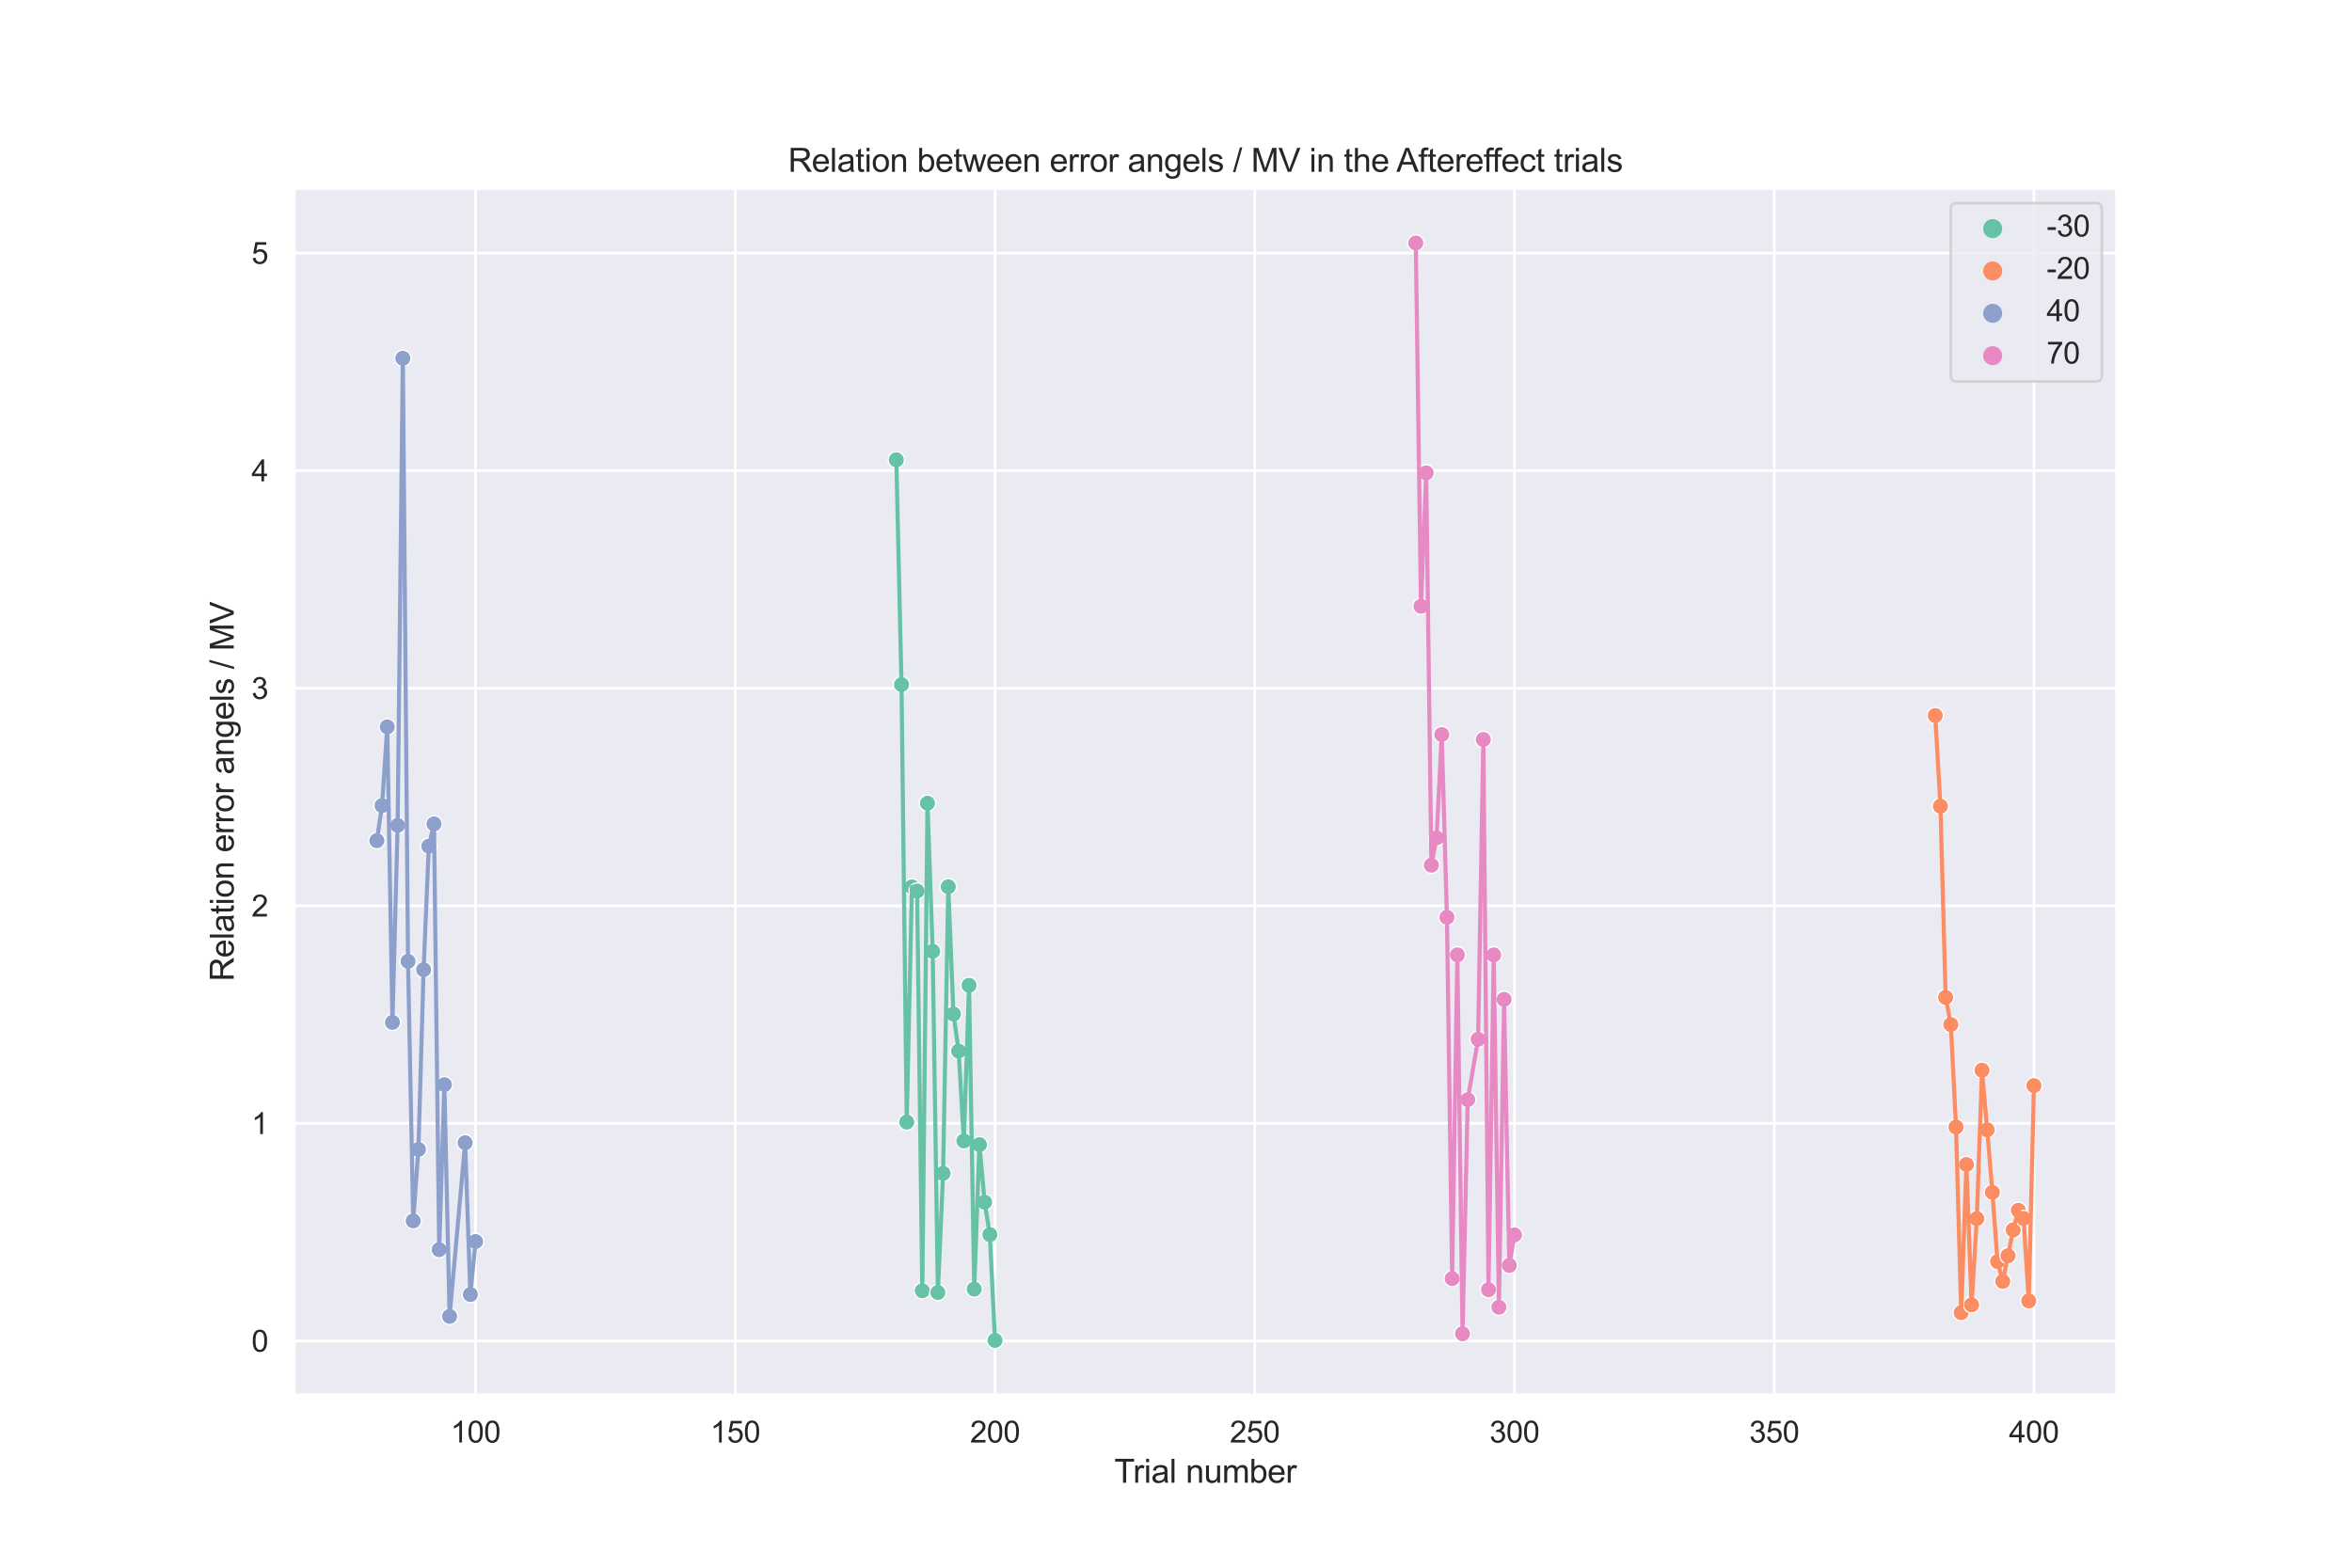<?xml version="1.0" encoding="utf-8" standalone="no"?>
<!DOCTYPE svg PUBLIC "-//W3C//DTD SVG 1.1//EN"
  "http://www.w3.org/Graphics/SVG/1.1/DTD/svg11.dtd">
<svg xmlns:xlink="http://www.w3.org/1999/xlink" width="864pt" height="576pt" viewBox="0 0 864 576" xmlns="http://www.w3.org/2000/svg" version="1.1">
 <defs>
  <style type="text/css">*{stroke-linejoin: round; stroke-linecap: butt}</style>
 </defs>
 <g id="figure_1">
  <g id="patch_1">
   <path d="M 0 576 
L 864 576 
L 864 0 
L 0 0 
z
" style="fill: #ffffff"/>
  </g>
  <g id="axes_1">
   <g id="patch_2">
    <path d="M 108 512.64 
L 777.6 512.64 
L 777.6 69.12 
L 108 69.12 
z
" style="fill: #eaeaf2"/>
   </g>
   <g id="matplotlib.axis_1">
    <g id="xtick_1">
     <g id="line2d_1">
      <path d="M 174.693 512.64 
L 174.693 69.12 
" clip-path="url(#pe00e6d0a03)" style="fill: none; stroke: #ffffff; stroke-linecap: round"/>
     </g>
     <g id="text_1">
      <!-- 100 -->
      <g style="fill: #262626" transform="translate(165.517 530.014)scale(0.11 -0.11)">
       <defs>
        <path id="ArialMT-31" d="M 2384 0 
L 1822 0 
L 1822 3584 
Q 1619 3391 1289 3197 
Q 959 3003 697 2906 
L 697 3450 
Q 1169 3672 1522 3987 
Q 1875 4303 2022 4600 
L 2384 4600 
L 2384 0 
z
" transform="scale(0.016)"/>
        <path id="ArialMT-30" d="M 266 2259 
Q 266 3072 433 3567 
Q 600 4063 929 4331 
Q 1259 4600 1759 4600 
Q 2128 4600 2406 4451 
Q 2684 4303 2865 4023 
Q 3047 3744 3150 3342 
Q 3253 2941 3253 2259 
Q 3253 1453 3087 958 
Q 2922 463 2592 192 
Q 2263 -78 1759 -78 
Q 1097 -78 719 397 
Q 266 969 266 2259 
z
M 844 2259 
Q 844 1131 1108 757 
Q 1372 384 1759 384 
Q 2147 384 2411 759 
Q 2675 1134 2675 2259 
Q 2675 3391 2411 3762 
Q 2147 4134 1753 4134 
Q 1366 4134 1134 3806 
Q 844 3388 844 2259 
z
" transform="scale(0.016)"/>
       </defs>
       <use xlink:href="#ArialMT-31"/>
       <use xlink:href="#ArialMT-30" x="55.615"/>
       <use xlink:href="#ArialMT-30" x="111.23"/>
      </g>
     </g>
    </g>
    <g id="xtick_2">
     <g id="line2d_2">
      <path d="M 270.105 512.64 
L 270.105 69.12 
" clip-path="url(#pe00e6d0a03)" style="fill: none; stroke: #ffffff; stroke-linecap: round"/>
     </g>
     <g id="text_2">
      <!-- 150 -->
      <g style="fill: #262626" transform="translate(260.929 530.014)scale(0.11 -0.11)">
       <defs>
        <path id="ArialMT-35" d="M 266 1200 
L 856 1250 
Q 922 819 1161 601 
Q 1400 384 1738 384 
Q 2144 384 2425 690 
Q 2706 997 2706 1503 
Q 2706 1984 2436 2262 
Q 2166 2541 1728 2541 
Q 1456 2541 1237 2417 
Q 1019 2294 894 2097 
L 366 2166 
L 809 4519 
L 3088 4519 
L 3088 3981 
L 1259 3981 
L 1013 2750 
Q 1425 3038 1878 3038 
Q 2478 3038 2890 2622 
Q 3303 2206 3303 1553 
Q 3303 931 2941 478 
Q 2500 -78 1738 -78 
Q 1113 -78 717 272 
Q 322 622 266 1200 
z
" transform="scale(0.016)"/>
       </defs>
       <use xlink:href="#ArialMT-31"/>
       <use xlink:href="#ArialMT-35" x="55.615"/>
       <use xlink:href="#ArialMT-30" x="111.23"/>
      </g>
     </g>
    </g>
    <g id="xtick_3">
     <g id="line2d_3">
      <path d="M 365.516 512.64 
L 365.516 69.12 
" clip-path="url(#pe00e6d0a03)" style="fill: none; stroke: #ffffff; stroke-linecap: round"/>
     </g>
     <g id="text_3">
      <!-- 200 -->
      <g style="fill: #262626" transform="translate(356.341 530.014)scale(0.11 -0.11)">
       <defs>
        <path id="ArialMT-32" d="M 3222 541 
L 3222 0 
L 194 0 
Q 188 203 259 391 
Q 375 700 629 1000 
Q 884 1300 1366 1694 
Q 2113 2306 2375 2664 
Q 2638 3022 2638 3341 
Q 2638 3675 2398 3904 
Q 2159 4134 1775 4134 
Q 1369 4134 1125 3890 
Q 881 3647 878 3216 
L 300 3275 
Q 359 3922 746 4261 
Q 1134 4600 1788 4600 
Q 2447 4600 2831 4234 
Q 3216 3869 3216 3328 
Q 3216 3053 3103 2787 
Q 2991 2522 2730 2228 
Q 2469 1934 1863 1422 
Q 1356 997 1212 845 
Q 1069 694 975 541 
L 3222 541 
z
" transform="scale(0.016)"/>
       </defs>
       <use xlink:href="#ArialMT-32"/>
       <use xlink:href="#ArialMT-30" x="55.615"/>
       <use xlink:href="#ArialMT-30" x="111.23"/>
      </g>
     </g>
    </g>
    <g id="xtick_4">
     <g id="line2d_4">
      <path d="M 460.928 512.64 
L 460.928 69.12 
" clip-path="url(#pe00e6d0a03)" style="fill: none; stroke: #ffffff; stroke-linecap: round"/>
     </g>
     <g id="text_4">
      <!-- 250 -->
      <g style="fill: #262626" transform="translate(451.753 530.014)scale(0.11 -0.11)">
       <use xlink:href="#ArialMT-32"/>
       <use xlink:href="#ArialMT-35" x="55.615"/>
       <use xlink:href="#ArialMT-30" x="111.23"/>
      </g>
     </g>
    </g>
    <g id="xtick_5">
     <g id="line2d_5">
      <path d="M 556.34 512.64 
L 556.34 69.12 
" clip-path="url(#pe00e6d0a03)" style="fill: none; stroke: #ffffff; stroke-linecap: round"/>
     </g>
     <g id="text_5">
      <!-- 300 -->
      <g style="fill: #262626" transform="translate(547.164 530.014)scale(0.11 -0.11)">
       <defs>
        <path id="ArialMT-33" d="M 269 1209 
L 831 1284 
Q 928 806 1161 595 
Q 1394 384 1728 384 
Q 2125 384 2398 659 
Q 2672 934 2672 1341 
Q 2672 1728 2419 1979 
Q 2166 2231 1775 2231 
Q 1616 2231 1378 2169 
L 1441 2663 
Q 1497 2656 1531 2656 
Q 1891 2656 2178 2843 
Q 2466 3031 2466 3422 
Q 2466 3731 2256 3934 
Q 2047 4138 1716 4138 
Q 1388 4138 1169 3931 
Q 950 3725 888 3313 
L 325 3413 
Q 428 3978 793 4289 
Q 1159 4600 1703 4600 
Q 2078 4600 2393 4439 
Q 2709 4278 2876 4000 
Q 3044 3722 3044 3409 
Q 3044 3113 2884 2869 
Q 2725 2625 2413 2481 
Q 2819 2388 3044 2092 
Q 3269 1797 3269 1353 
Q 3269 753 2831 336 
Q 2394 -81 1725 -81 
Q 1122 -81 723 278 
Q 325 638 269 1209 
z
" transform="scale(0.016)"/>
       </defs>
       <use xlink:href="#ArialMT-33"/>
       <use xlink:href="#ArialMT-30" x="55.615"/>
       <use xlink:href="#ArialMT-30" x="111.23"/>
      </g>
     </g>
    </g>
    <g id="xtick_6">
     <g id="line2d_6">
      <path d="M 651.752 512.64 
L 651.752 69.12 
" clip-path="url(#pe00e6d0a03)" style="fill: none; stroke: #ffffff; stroke-linecap: round"/>
     </g>
     <g id="text_6">
      <!-- 350 -->
      <g style="fill: #262626" transform="translate(642.576 530.014)scale(0.11 -0.11)">
       <use xlink:href="#ArialMT-33"/>
       <use xlink:href="#ArialMT-35" x="55.615"/>
       <use xlink:href="#ArialMT-30" x="111.23"/>
      </g>
     </g>
    </g>
    <g id="xtick_7">
     <g id="line2d_7">
      <path d="M 747.164 512.64 
L 747.164 69.12 
" clip-path="url(#pe00e6d0a03)" style="fill: none; stroke: #ffffff; stroke-linecap: round"/>
     </g>
     <g id="text_7">
      <!-- 400 -->
      <g style="fill: #262626" transform="translate(737.988 530.014)scale(0.11 -0.11)">
       <defs>
        <path id="ArialMT-34" d="M 2069 0 
L 2069 1097 
L 81 1097 
L 81 1613 
L 2172 4581 
L 2631 4581 
L 2631 1613 
L 3250 1613 
L 3250 1097 
L 2631 1097 
L 2631 0 
L 2069 0 
z
M 2069 1613 
L 2069 3678 
L 634 1613 
L 2069 1613 
z
" transform="scale(0.016)"/>
       </defs>
       <use xlink:href="#ArialMT-34"/>
       <use xlink:href="#ArialMT-30" x="55.615"/>
       <use xlink:href="#ArialMT-30" x="111.23"/>
      </g>
     </g>
    </g>
    <g id="text_8">
     <!-- Trial number -->
     <g style="fill: #262626" transform="translate(409.351 544.789)scale(0.12 -0.12)">
      <defs>
       <path id="ArialMT-54" d="M 1659 0 
L 1659 4041 
L 150 4041 
L 150 4581 
L 3781 4581 
L 3781 4041 
L 2266 4041 
L 2266 0 
L 1659 0 
z
" transform="scale(0.016)"/>
       <path id="ArialMT-72" d="M 416 0 
L 416 3319 
L 922 3319 
L 922 2816 
Q 1116 3169 1280 3281 
Q 1444 3394 1641 3394 
Q 1925 3394 2219 3213 
L 2025 2691 
Q 1819 2813 1613 2813 
Q 1428 2813 1281 2702 
Q 1134 2591 1072 2394 
Q 978 2094 978 1738 
L 978 0 
L 416 0 
z
" transform="scale(0.016)"/>
       <path id="ArialMT-69" d="M 425 3934 
L 425 4581 
L 988 4581 
L 988 3934 
L 425 3934 
z
M 425 0 
L 425 3319 
L 988 3319 
L 988 0 
L 425 0 
z
" transform="scale(0.016)"/>
       <path id="ArialMT-61" d="M 2588 409 
Q 2275 144 1986 34 
Q 1697 -75 1366 -75 
Q 819 -75 525 192 
Q 231 459 231 875 
Q 231 1119 342 1320 
Q 453 1522 633 1644 
Q 813 1766 1038 1828 
Q 1203 1872 1538 1913 
Q 2219 1994 2541 2106 
Q 2544 2222 2544 2253 
Q 2544 2597 2384 2738 
Q 2169 2928 1744 2928 
Q 1347 2928 1158 2789 
Q 969 2650 878 2297 
L 328 2372 
Q 403 2725 575 2942 
Q 747 3159 1072 3276 
Q 1397 3394 1825 3394 
Q 2250 3394 2515 3294 
Q 2781 3194 2906 3042 
Q 3031 2891 3081 2659 
Q 3109 2516 3109 2141 
L 3109 1391 
Q 3109 606 3145 398 
Q 3181 191 3288 0 
L 2700 0 
Q 2613 175 2588 409 
z
M 2541 1666 
Q 2234 1541 1622 1453 
Q 1275 1403 1131 1340 
Q 988 1278 909 1158 
Q 831 1038 831 891 
Q 831 666 1001 516 
Q 1172 366 1500 366 
Q 1825 366 2078 508 
Q 2331 650 2450 897 
Q 2541 1088 2541 1459 
L 2541 1666 
z
" transform="scale(0.016)"/>
       <path id="ArialMT-6c" d="M 409 0 
L 409 4581 
L 972 4581 
L 972 0 
L 409 0 
z
" transform="scale(0.016)"/>
       <path id="ArialMT-20" transform="scale(0.016)"/>
       <path id="ArialMT-6e" d="M 422 0 
L 422 3319 
L 928 3319 
L 928 2847 
Q 1294 3394 1984 3394 
Q 2284 3394 2536 3286 
Q 2788 3178 2913 3003 
Q 3038 2828 3088 2588 
Q 3119 2431 3119 2041 
L 3119 0 
L 2556 0 
L 2556 2019 
Q 2556 2363 2490 2533 
Q 2425 2703 2258 2804 
Q 2091 2906 1866 2906 
Q 1506 2906 1245 2678 
Q 984 2450 984 1813 
L 984 0 
L 422 0 
z
" transform="scale(0.016)"/>
       <path id="ArialMT-75" d="M 2597 0 
L 2597 488 
Q 2209 -75 1544 -75 
Q 1250 -75 995 37 
Q 741 150 617 320 
Q 494 491 444 738 
Q 409 903 409 1263 
L 409 3319 
L 972 3319 
L 972 1478 
Q 972 1038 1006 884 
Q 1059 663 1231 536 
Q 1403 409 1656 409 
Q 1909 409 2131 539 
Q 2353 669 2445 892 
Q 2538 1116 2538 1541 
L 2538 3319 
L 3100 3319 
L 3100 0 
L 2597 0 
z
" transform="scale(0.016)"/>
       <path id="ArialMT-6d" d="M 422 0 
L 422 3319 
L 925 3319 
L 925 2853 
Q 1081 3097 1340 3245 
Q 1600 3394 1931 3394 
Q 2300 3394 2536 3241 
Q 2772 3088 2869 2813 
Q 3263 3394 3894 3394 
Q 4388 3394 4653 3120 
Q 4919 2847 4919 2278 
L 4919 0 
L 4359 0 
L 4359 2091 
Q 4359 2428 4304 2576 
Q 4250 2725 4106 2815 
Q 3963 2906 3769 2906 
Q 3419 2906 3187 2673 
Q 2956 2441 2956 1928 
L 2956 0 
L 2394 0 
L 2394 2156 
Q 2394 2531 2256 2718 
Q 2119 2906 1806 2906 
Q 1569 2906 1367 2781 
Q 1166 2656 1075 2415 
Q 984 2175 984 1722 
L 984 0 
L 422 0 
z
" transform="scale(0.016)"/>
       <path id="ArialMT-62" d="M 941 0 
L 419 0 
L 419 4581 
L 981 4581 
L 981 2947 
Q 1338 3394 1891 3394 
Q 2197 3394 2470 3270 
Q 2744 3147 2920 2923 
Q 3097 2700 3197 2384 
Q 3297 2069 3297 1709 
Q 3297 856 2875 390 
Q 2453 -75 1863 -75 
Q 1275 -75 941 416 
L 941 0 
z
M 934 1684 
Q 934 1088 1097 822 
Q 1363 388 1816 388 
Q 2184 388 2453 708 
Q 2722 1028 2722 1663 
Q 2722 2313 2464 2622 
Q 2206 2931 1841 2931 
Q 1472 2931 1203 2611 
Q 934 2291 934 1684 
z
" transform="scale(0.016)"/>
       <path id="ArialMT-65" d="M 2694 1069 
L 3275 997 
Q 3138 488 2766 206 
Q 2394 -75 1816 -75 
Q 1088 -75 661 373 
Q 234 822 234 1631 
Q 234 2469 665 2931 
Q 1097 3394 1784 3394 
Q 2450 3394 2872 2941 
Q 3294 2488 3294 1666 
Q 3294 1616 3291 1516 
L 816 1516 
Q 847 969 1125 678 
Q 1403 388 1819 388 
Q 2128 388 2347 550 
Q 2566 713 2694 1069 
z
M 847 1978 
L 2700 1978 
Q 2663 2397 2488 2606 
Q 2219 2931 1791 2931 
Q 1403 2931 1139 2672 
Q 875 2413 847 1978 
z
" transform="scale(0.016)"/>
      </defs>
      <use xlink:href="#ArialMT-54"/>
      <use xlink:href="#ArialMT-72" x="57.334"/>
      <use xlink:href="#ArialMT-69" x="90.635"/>
      <use xlink:href="#ArialMT-61" x="112.852"/>
      <use xlink:href="#ArialMT-6c" x="168.467"/>
      <use xlink:href="#ArialMT-20" x="190.684"/>
      <use xlink:href="#ArialMT-6e" x="218.467"/>
      <use xlink:href="#ArialMT-75" x="274.082"/>
      <use xlink:href="#ArialMT-6d" x="329.697"/>
      <use xlink:href="#ArialMT-62" x="412.998"/>
      <use xlink:href="#ArialMT-65" x="468.613"/>
      <use xlink:href="#ArialMT-72" x="524.229"/>
     </g>
    </g>
   </g>
   <g id="matplotlib.axis_2">
    <g id="ytick_1">
     <g id="line2d_8">
      <path d="M 108 492.692 
L 777.6 492.692 
" clip-path="url(#pe00e6d0a03)" style="fill: none; stroke: #ffffff; stroke-linecap: round"/>
     </g>
     <g id="text_9">
      <!-- 0 -->
      <g style="fill: #262626" transform="translate(92.383 496.629)scale(0.11 -0.11)">
       <use xlink:href="#ArialMT-30"/>
      </g>
     </g>
    </g>
    <g id="ytick_2">
     <g id="line2d_9">
      <path d="M 108 412.751 
L 777.6 412.751 
" clip-path="url(#pe00e6d0a03)" style="fill: none; stroke: #ffffff; stroke-linecap: round"/>
     </g>
     <g id="text_10">
      <!-- 1 -->
      <g style="fill: #262626" transform="translate(92.383 416.688)scale(0.11 -0.11)">
       <use xlink:href="#ArialMT-31"/>
      </g>
     </g>
    </g>
    <g id="ytick_3">
     <g id="line2d_10">
      <path d="M 108 332.81 
L 777.6 332.81 
" clip-path="url(#pe00e6d0a03)" style="fill: none; stroke: #ffffff; stroke-linecap: round"/>
     </g>
     <g id="text_11">
      <!-- 2 -->
      <g style="fill: #262626" transform="translate(92.383 336.746)scale(0.11 -0.11)">
       <use xlink:href="#ArialMT-32"/>
      </g>
     </g>
    </g>
    <g id="ytick_4">
     <g id="line2d_11">
      <path d="M 108 252.869 
L 777.6 252.869 
" clip-path="url(#pe00e6d0a03)" style="fill: none; stroke: #ffffff; stroke-linecap: round"/>
     </g>
     <g id="text_12">
      <!-- 3 -->
      <g style="fill: #262626" transform="translate(92.383 256.805)scale(0.11 -0.11)">
       <use xlink:href="#ArialMT-33"/>
      </g>
     </g>
    </g>
    <g id="ytick_5">
     <g id="line2d_12">
      <path d="M 108 172.927 
L 777.6 172.927 
" clip-path="url(#pe00e6d0a03)" style="fill: none; stroke: #ffffff; stroke-linecap: round"/>
     </g>
     <g id="text_13">
      <!-- 4 -->
      <g style="fill: #262626" transform="translate(92.383 176.864)scale(0.11 -0.11)">
       <use xlink:href="#ArialMT-34"/>
      </g>
     </g>
    </g>
    <g id="ytick_6">
     <g id="line2d_13">
      <path d="M 108 92.986 
L 777.6 92.986 
" clip-path="url(#pe00e6d0a03)" style="fill: none; stroke: #ffffff; stroke-linecap: round"/>
     </g>
     <g id="text_14">
      <!-- 5 -->
      <g style="fill: #262626" transform="translate(92.383 96.923)scale(0.11 -0.11)">
       <use xlink:href="#ArialMT-35"/>
      </g>
     </g>
    </g>
    <g id="text_15">
     <!-- Relation error angels / MV -->
     <g style="fill: #262626" transform="translate(85.857 360.573)rotate(-90)scale(0.12 -0.12)">
      <defs>
       <path id="ArialMT-52" d="M 503 0 
L 503 4581 
L 2534 4581 
Q 3147 4581 3465 4457 
Q 3784 4334 3975 4021 
Q 4166 3709 4166 3331 
Q 4166 2844 3850 2509 
Q 3534 2175 2875 2084 
Q 3116 1969 3241 1856 
Q 3506 1613 3744 1247 
L 4541 0 
L 3778 0 
L 3172 953 
Q 2906 1366 2734 1584 
Q 2563 1803 2427 1890 
Q 2291 1978 2150 2013 
Q 2047 2034 1813 2034 
L 1109 2034 
L 1109 0 
L 503 0 
z
M 1109 2559 
L 2413 2559 
Q 2828 2559 3062 2645 
Q 3297 2731 3419 2920 
Q 3541 3109 3541 3331 
Q 3541 3656 3305 3865 
Q 3069 4075 2559 4075 
L 1109 4075 
L 1109 2559 
z
" transform="scale(0.016)"/>
       <path id="ArialMT-74" d="M 1650 503 
L 1731 6 
Q 1494 -44 1306 -44 
Q 1000 -44 831 53 
Q 663 150 594 308 
Q 525 466 525 972 
L 525 2881 
L 113 2881 
L 113 3319 
L 525 3319 
L 525 4141 
L 1084 4478 
L 1084 3319 
L 1650 3319 
L 1650 2881 
L 1084 2881 
L 1084 941 
Q 1084 700 1114 631 
Q 1144 563 1211 522 
Q 1278 481 1403 481 
Q 1497 481 1650 503 
z
" transform="scale(0.016)"/>
       <path id="ArialMT-6f" d="M 213 1659 
Q 213 2581 725 3025 
Q 1153 3394 1769 3394 
Q 2453 3394 2887 2945 
Q 3322 2497 3322 1706 
Q 3322 1066 3130 698 
Q 2938 331 2570 128 
Q 2203 -75 1769 -75 
Q 1072 -75 642 372 
Q 213 819 213 1659 
z
M 791 1659 
Q 791 1022 1069 705 
Q 1347 388 1769 388 
Q 2188 388 2466 706 
Q 2744 1025 2744 1678 
Q 2744 2294 2464 2611 
Q 2184 2928 1769 2928 
Q 1347 2928 1069 2612 
Q 791 2297 791 1659 
z
" transform="scale(0.016)"/>
       <path id="ArialMT-67" d="M 319 -275 
L 866 -356 
Q 900 -609 1056 -725 
Q 1266 -881 1628 -881 
Q 2019 -881 2231 -725 
Q 2444 -569 2519 -288 
Q 2563 -116 2559 434 
Q 2191 0 1641 0 
Q 956 0 581 494 
Q 206 988 206 1678 
Q 206 2153 378 2554 
Q 550 2956 876 3175 
Q 1203 3394 1644 3394 
Q 2231 3394 2613 2919 
L 2613 3319 
L 3131 3319 
L 3131 450 
Q 3131 -325 2973 -648 
Q 2816 -972 2473 -1159 
Q 2131 -1347 1631 -1347 
Q 1038 -1347 672 -1080 
Q 306 -813 319 -275 
z
M 784 1719 
Q 784 1066 1043 766 
Q 1303 466 1694 466 
Q 2081 466 2343 764 
Q 2606 1063 2606 1700 
Q 2606 2309 2336 2618 
Q 2066 2928 1684 2928 
Q 1309 2928 1046 2623 
Q 784 2319 784 1719 
z
" transform="scale(0.016)"/>
       <path id="ArialMT-73" d="M 197 991 
L 753 1078 
Q 800 744 1014 566 
Q 1228 388 1613 388 
Q 2000 388 2187 545 
Q 2375 703 2375 916 
Q 2375 1106 2209 1216 
Q 2094 1291 1634 1406 
Q 1016 1563 777 1677 
Q 538 1791 414 1992 
Q 291 2194 291 2438 
Q 291 2659 392 2848 
Q 494 3038 669 3163 
Q 800 3259 1026 3326 
Q 1253 3394 1513 3394 
Q 1903 3394 2198 3281 
Q 2494 3169 2634 2976 
Q 2775 2784 2828 2463 
L 2278 2388 
Q 2241 2644 2061 2787 
Q 1881 2931 1553 2931 
Q 1166 2931 1000 2803 
Q 834 2675 834 2503 
Q 834 2394 903 2306 
Q 972 2216 1119 2156 
Q 1203 2125 1616 2013 
Q 2213 1853 2448 1751 
Q 2684 1650 2818 1456 
Q 2953 1263 2953 975 
Q 2953 694 2789 445 
Q 2625 197 2315 61 
Q 2006 -75 1616 -75 
Q 969 -75 630 194 
Q 291 463 197 991 
z
" transform="scale(0.016)"/>
       <path id="ArialMT-2f" d="M 0 -78 
L 1328 4659 
L 1778 4659 
L 453 -78 
L 0 -78 
z
" transform="scale(0.016)"/>
       <path id="ArialMT-4d" d="M 475 0 
L 475 4581 
L 1388 4581 
L 2472 1338 
Q 2622 884 2691 659 
Q 2769 909 2934 1394 
L 4031 4581 
L 4847 4581 
L 4847 0 
L 4263 0 
L 4263 3834 
L 2931 0 
L 2384 0 
L 1059 3900 
L 1059 0 
L 475 0 
z
" transform="scale(0.016)"/>
       <path id="ArialMT-56" d="M 1803 0 
L 28 4581 
L 684 4581 
L 1875 1253 
Q 2019 853 2116 503 
Q 2222 878 2363 1253 
L 3600 4581 
L 4219 4581 
L 2425 0 
L 1803 0 
z
" transform="scale(0.016)"/>
      </defs>
      <use xlink:href="#ArialMT-52"/>
      <use xlink:href="#ArialMT-65" x="72.217"/>
      <use xlink:href="#ArialMT-6c" x="127.832"/>
      <use xlink:href="#ArialMT-61" x="150.049"/>
      <use xlink:href="#ArialMT-74" x="205.664"/>
      <use xlink:href="#ArialMT-69" x="233.447"/>
      <use xlink:href="#ArialMT-6f" x="255.664"/>
      <use xlink:href="#ArialMT-6e" x="311.279"/>
      <use xlink:href="#ArialMT-20" x="366.895"/>
      <use xlink:href="#ArialMT-65" x="394.678"/>
      <use xlink:href="#ArialMT-72" x="450.293"/>
      <use xlink:href="#ArialMT-72" x="483.594"/>
      <use xlink:href="#ArialMT-6f" x="516.895"/>
      <use xlink:href="#ArialMT-72" x="572.51"/>
      <use xlink:href="#ArialMT-20" x="605.811"/>
      <use xlink:href="#ArialMT-61" x="633.594"/>
      <use xlink:href="#ArialMT-6e" x="689.209"/>
      <use xlink:href="#ArialMT-67" x="744.824"/>
      <use xlink:href="#ArialMT-65" x="800.439"/>
      <use xlink:href="#ArialMT-6c" x="856.055"/>
      <use xlink:href="#ArialMT-73" x="878.271"/>
      <use xlink:href="#ArialMT-20" x="928.271"/>
      <use xlink:href="#ArialMT-2f" x="956.055"/>
      <use xlink:href="#ArialMT-20" x="983.838"/>
      <use xlink:href="#ArialMT-4d" x="1011.621"/>
      <use xlink:href="#ArialMT-56" x="1094.922"/>
     </g>
    </g>
   </g>
   <g id="PathCollection_1">
    <defs>
     <path id="C0_0_564ee22fe4" d="M 0 3 
C 0.796 3 1.559 2.684 2.121 2.121 
C 2.684 1.559 3 0.796 3 -0 
C 3 -0.796 2.684 -1.559 2.121 -2.121 
C 1.559 -2.684 0.796 -3 0 -3 
C -0.796 -3 -1.559 -2.684 -2.121 -2.121 
C -2.684 -1.559 -3 -0.796 -3 0 
C -3 0.796 -2.684 1.559 -2.121 2.121 
C -1.559 2.684 -0.796 3 0 3 
z
"/>
    </defs>
    <g clip-path="url(#pe00e6d0a03)">
     <use xlink:href="#C0_0_564ee22fe4" x="138.436" y="308.863" style="fill: #8da0cb; stroke: #ffffff; stroke-width: 0.48"/>
    </g>
    <g clip-path="url(#pe00e6d0a03)">
     <use xlink:href="#C0_0_564ee22fe4" x="140.345" y="295.992" style="fill: #8da0cb; stroke: #ffffff; stroke-width: 0.48"/>
    </g>
    <g clip-path="url(#pe00e6d0a03)">
     <use xlink:href="#C0_0_564ee22fe4" x="142.253" y="267.086" style="fill: #8da0cb; stroke: #ffffff; stroke-width: 0.48"/>
    </g>
    <g clip-path="url(#pe00e6d0a03)">
     <use xlink:href="#C0_0_564ee22fe4" x="144.161" y="375.643" style="fill: #8da0cb; stroke: #ffffff; stroke-width: 0.48"/>
    </g>
    <g clip-path="url(#pe00e6d0a03)">
     <use xlink:href="#C0_0_564ee22fe4" x="146.069" y="303.26" style="fill: #8da0cb; stroke: #ffffff; stroke-width: 0.48"/>
    </g>
    <g clip-path="url(#pe00e6d0a03)">
     <use xlink:href="#C0_0_564ee22fe4" x="147.978" y="131.65" style="fill: #8da0cb; stroke: #ffffff; stroke-width: 0.48"/>
    </g>
    <g clip-path="url(#pe00e6d0a03)">
     <use xlink:href="#C0_0_564ee22fe4" x="149.886" y="353.213" style="fill: #8da0cb; stroke: #ffffff; stroke-width: 0.48"/>
    </g>
    <g clip-path="url(#pe00e6d0a03)">
     <use xlink:href="#C0_0_564ee22fe4" x="151.794" y="448.564" style="fill: #8da0cb; stroke: #ffffff; stroke-width: 0.48"/>
    </g>
    <g clip-path="url(#pe00e6d0a03)">
     <use xlink:href="#C0_0_564ee22fe4" x="153.702" y="422.329" style="fill: #8da0cb; stroke: #ffffff; stroke-width: 0.48"/>
    </g>
    <g clip-path="url(#pe00e6d0a03)">
     <use xlink:href="#C0_0_564ee22fe4" x="155.61" y="356.278" style="fill: #8da0cb; stroke: #ffffff; stroke-width: 0.48"/>
    </g>
    <g clip-path="url(#pe00e6d0a03)">
     <use xlink:href="#C0_0_564ee22fe4" x="157.519" y="310.936" style="fill: #8da0cb; stroke: #ffffff; stroke-width: 0.48"/>
    </g>
    <g clip-path="url(#pe00e6d0a03)">
     <use xlink:href="#C0_0_564ee22fe4" x="159.427" y="302.734" style="fill: #8da0cb; stroke: #ffffff; stroke-width: 0.48"/>
    </g>
    <g clip-path="url(#pe00e6d0a03)">
     <use xlink:href="#C0_0_564ee22fe4" x="161.335" y="459.142" style="fill: #8da0cb; stroke: #ffffff; stroke-width: 0.48"/>
    </g>
    <g clip-path="url(#pe00e6d0a03)">
     <use xlink:href="#C0_0_564ee22fe4" x="163.243" y="398.546" style="fill: #8da0cb; stroke: #ffffff; stroke-width: 0.48"/>
    </g>
    <g clip-path="url(#pe00e6d0a03)">
     <use xlink:href="#C0_0_564ee22fe4" x="165.152" y="483.664" style="fill: #8da0cb; stroke: #ffffff; stroke-width: 0.48"/>
    </g>
    <g clip-path="url(#pe00e6d0a03)">
     <use xlink:href="#C0_0_564ee22fe4" x="170.876" y="419.873" style="fill: #8da0cb; stroke: #ffffff; stroke-width: 0.48"/>
    </g>
    <g clip-path="url(#pe00e6d0a03)">
     <use xlink:href="#C0_0_564ee22fe4" x="172.785" y="475.631" style="fill: #8da0cb; stroke: #ffffff; stroke-width: 0.48"/>
    </g>
    <g clip-path="url(#pe00e6d0a03)">
     <use xlink:href="#C0_0_564ee22fe4" x="174.693" y="456.166" style="fill: #8da0cb; stroke: #ffffff; stroke-width: 0.48"/>
    </g>
    <g clip-path="url(#pe00e6d0a03)">
     <use xlink:href="#C0_0_564ee22fe4" x="329.26" y="168.949" style="fill: #66c2a5; stroke: #ffffff; stroke-width: 0.48"/>
    </g>
    <g clip-path="url(#pe00e6d0a03)">
     <use xlink:href="#C0_0_564ee22fe4" x="331.168" y="251.543" style="fill: #66c2a5; stroke: #ffffff; stroke-width: 0.48"/>
    </g>
    <g clip-path="url(#pe00e6d0a03)">
     <use xlink:href="#C0_0_564ee22fe4" x="333.076" y="412.266" style="fill: #66c2a5; stroke: #ffffff; stroke-width: 0.48"/>
    </g>
    <g clip-path="url(#pe00e6d0a03)">
     <use xlink:href="#C0_0_564ee22fe4" x="334.985" y="325.881" style="fill: #66c2a5; stroke: #ffffff; stroke-width: 0.48"/>
    </g>
    <g clip-path="url(#pe00e6d0a03)">
     <use xlink:href="#C0_0_564ee22fe4" x="336.893" y="327.397" style="fill: #66c2a5; stroke: #ffffff; stroke-width: 0.48"/>
    </g>
    <g clip-path="url(#pe00e6d0a03)">
     <use xlink:href="#C0_0_564ee22fe4" x="338.801" y="474.25" style="fill: #66c2a5; stroke: #ffffff; stroke-width: 0.48"/>
    </g>
    <g clip-path="url(#pe00e6d0a03)">
     <use xlink:href="#C0_0_564ee22fe4" x="340.709" y="295.121" style="fill: #66c2a5; stroke: #ffffff; stroke-width: 0.48"/>
    </g>
    <g clip-path="url(#pe00e6d0a03)">
     <use xlink:href="#C0_0_564ee22fe4" x="342.618" y="349.526" style="fill: #66c2a5; stroke: #ffffff; stroke-width: 0.48"/>
    </g>
    <g clip-path="url(#pe00e6d0a03)">
     <use xlink:href="#C0_0_564ee22fe4" x="344.526" y="474.885" style="fill: #66c2a5; stroke: #ffffff; stroke-width: 0.48"/>
    </g>
    <g clip-path="url(#pe00e6d0a03)">
     <use xlink:href="#C0_0_564ee22fe4" x="346.434" y="431.126" style="fill: #66c2a5; stroke: #ffffff; stroke-width: 0.48"/>
    </g>
    <g clip-path="url(#pe00e6d0a03)">
     <use xlink:href="#C0_0_564ee22fe4" x="348.342" y="325.817" style="fill: #66c2a5; stroke: #ffffff; stroke-width: 0.48"/>
    </g>
    <g clip-path="url(#pe00e6d0a03)">
     <use xlink:href="#C0_0_564ee22fe4" x="350.251" y="372.578" style="fill: #66c2a5; stroke: #ffffff; stroke-width: 0.48"/>
    </g>
    <g clip-path="url(#pe00e6d0a03)">
     <use xlink:href="#C0_0_564ee22fe4" x="352.159" y="386.189" style="fill: #66c2a5; stroke: #ffffff; stroke-width: 0.48"/>
    </g>
    <g clip-path="url(#pe00e6d0a03)">
     <use xlink:href="#C0_0_564ee22fe4" x="354.067" y="419.194" style="fill: #66c2a5; stroke: #ffffff; stroke-width: 0.48"/>
    </g>
    <g clip-path="url(#pe00e6d0a03)">
     <use xlink:href="#C0_0_564ee22fe4" x="355.975" y="362.042" style="fill: #66c2a5; stroke: #ffffff; stroke-width: 0.48"/>
    </g>
    <g clip-path="url(#pe00e6d0a03)">
     <use xlink:href="#C0_0_564ee22fe4" x="357.884" y="473.647" style="fill: #66c2a5; stroke: #ffffff; stroke-width: 0.48"/>
    </g>
    <g clip-path="url(#pe00e6d0a03)">
     <use xlink:href="#C0_0_564ee22fe4" x="359.792" y="420.582" style="fill: #66c2a5; stroke: #ffffff; stroke-width: 0.48"/>
    </g>
    <g clip-path="url(#pe00e6d0a03)">
     <use xlink:href="#C0_0_564ee22fe4" x="361.7" y="441.711" style="fill: #66c2a5; stroke: #ffffff; stroke-width: 0.48"/>
    </g>
    <g clip-path="url(#pe00e6d0a03)">
     <use xlink:href="#C0_0_564ee22fe4" x="363.608" y="453.633" style="fill: #66c2a5; stroke: #ffffff; stroke-width: 0.48"/>
    </g>
    <g clip-path="url(#pe00e6d0a03)">
     <use xlink:href="#C0_0_564ee22fe4" x="365.516" y="492.48" style="fill: #66c2a5; stroke: #ffffff; stroke-width: 0.48"/>
    </g>
    <g clip-path="url(#pe00e6d0a03)">
     <use xlink:href="#C0_0_564ee22fe4" x="520.084" y="89.28" style="fill: #e78ac3; stroke: #ffffff; stroke-width: 0.48"/>
    </g>
    <g clip-path="url(#pe00e6d0a03)">
     <use xlink:href="#C0_0_564ee22fe4" x="521.992" y="222.75" style="fill: #e78ac3; stroke: #ffffff; stroke-width: 0.48"/>
    </g>
    <g clip-path="url(#pe00e6d0a03)">
     <use xlink:href="#C0_0_564ee22fe4" x="523.9" y="173.764" style="fill: #e78ac3; stroke: #ffffff; stroke-width: 0.48"/>
    </g>
    <g clip-path="url(#pe00e6d0a03)">
     <use xlink:href="#C0_0_564ee22fe4" x="525.808" y="317.898" style="fill: #e78ac3; stroke: #ffffff; stroke-width: 0.48"/>
    </g>
    <g clip-path="url(#pe00e6d0a03)">
     <use xlink:href="#C0_0_564ee22fe4" x="527.716" y="307.846" style="fill: #e78ac3; stroke: #ffffff; stroke-width: 0.48"/>
    </g>
    <g clip-path="url(#pe00e6d0a03)">
     <use xlink:href="#C0_0_564ee22fe4" x="529.625" y="269.882" style="fill: #e78ac3; stroke: #ffffff; stroke-width: 0.48"/>
    </g>
    <g clip-path="url(#pe00e6d0a03)">
     <use xlink:href="#C0_0_564ee22fe4" x="531.533" y="337.028" style="fill: #e78ac3; stroke: #ffffff; stroke-width: 0.48"/>
    </g>
    <g clip-path="url(#pe00e6d0a03)">
     <use xlink:href="#C0_0_564ee22fe4" x="533.441" y="469.77" style="fill: #e78ac3; stroke: #ffffff; stroke-width: 0.48"/>
    </g>
    <g clip-path="url(#pe00e6d0a03)">
     <use xlink:href="#C0_0_564ee22fe4" x="535.349" y="350.852" style="fill: #e78ac3; stroke: #ffffff; stroke-width: 0.48"/>
    </g>
    <g clip-path="url(#pe00e6d0a03)">
     <use xlink:href="#C0_0_564ee22fe4" x="537.258" y="490.033" style="fill: #e78ac3; stroke: #ffffff; stroke-width: 0.48"/>
    </g>
    <g clip-path="url(#pe00e6d0a03)">
     <use xlink:href="#C0_0_564ee22fe4" x="539.166" y="404.045" style="fill: #e78ac3; stroke: #ffffff; stroke-width: 0.48"/>
    </g>
    <g clip-path="url(#pe00e6d0a03)">
     <use xlink:href="#C0_0_564ee22fe4" x="542.982" y="381.849" style="fill: #e78ac3; stroke: #ffffff; stroke-width: 0.48"/>
    </g>
    <g clip-path="url(#pe00e6d0a03)">
     <use xlink:href="#C0_0_564ee22fe4" x="544.891" y="271.71" style="fill: #e78ac3; stroke: #ffffff; stroke-width: 0.48"/>
    </g>
    <g clip-path="url(#pe00e6d0a03)">
     <use xlink:href="#C0_0_564ee22fe4" x="546.799" y="473.86" style="fill: #e78ac3; stroke: #ffffff; stroke-width: 0.48"/>
    </g>
    <g clip-path="url(#pe00e6d0a03)">
     <use xlink:href="#C0_0_564ee22fe4" x="548.707" y="350.863" style="fill: #e78ac3; stroke: #ffffff; stroke-width: 0.48"/>
    </g>
    <g clip-path="url(#pe00e6d0a03)">
     <use xlink:href="#C0_0_564ee22fe4" x="550.615" y="480.306" style="fill: #e78ac3; stroke: #ffffff; stroke-width: 0.48"/>
    </g>
    <g clip-path="url(#pe00e6d0a03)">
     <use xlink:href="#C0_0_564ee22fe4" x="552.524" y="367.206" style="fill: #e78ac3; stroke: #ffffff; stroke-width: 0.48"/>
    </g>
    <g clip-path="url(#pe00e6d0a03)">
     <use xlink:href="#C0_0_564ee22fe4" x="554.432" y="464.94" style="fill: #e78ac3; stroke: #ffffff; stroke-width: 0.48"/>
    </g>
    <g clip-path="url(#pe00e6d0a03)">
     <use xlink:href="#C0_0_564ee22fe4" x="556.34" y="453.729" style="fill: #e78ac3; stroke: #ffffff; stroke-width: 0.48"/>
    </g>
    <g clip-path="url(#pe00e6d0a03)">
     <use xlink:href="#C0_0_564ee22fe4" x="710.907" y="262.901" style="fill: #fc8d62; stroke: #ffffff; stroke-width: 0.48"/>
    </g>
    <g clip-path="url(#pe00e6d0a03)">
     <use xlink:href="#C0_0_564ee22fe4" x="712.815" y="296.207" style="fill: #fc8d62; stroke: #ffffff; stroke-width: 0.48"/>
    </g>
    <g clip-path="url(#pe00e6d0a03)">
     <use xlink:href="#C0_0_564ee22fe4" x="714.724" y="366.456" style="fill: #fc8d62; stroke: #ffffff; stroke-width: 0.48"/>
    </g>
    <g clip-path="url(#pe00e6d0a03)">
     <use xlink:href="#C0_0_564ee22fe4" x="716.632" y="376.434" style="fill: #fc8d62; stroke: #ffffff; stroke-width: 0.48"/>
    </g>
    <g clip-path="url(#pe00e6d0a03)">
     <use xlink:href="#C0_0_564ee22fe4" x="718.54" y="414.119" style="fill: #fc8d62; stroke: #ffffff; stroke-width: 0.48"/>
    </g>
    <g clip-path="url(#pe00e6d0a03)">
     <use xlink:href="#C0_0_564ee22fe4" x="720.448" y="482.275" style="fill: #fc8d62; stroke: #ffffff; stroke-width: 0.48"/>
    </g>
    <g clip-path="url(#pe00e6d0a03)">
     <use xlink:href="#C0_0_564ee22fe4" x="722.357" y="427.872" style="fill: #fc8d62; stroke: #ffffff; stroke-width: 0.48"/>
    </g>
    <g clip-path="url(#pe00e6d0a03)">
     <use xlink:href="#C0_0_564ee22fe4" x="724.265" y="479.427" style="fill: #fc8d62; stroke: #ffffff; stroke-width: 0.48"/>
    </g>
    <g clip-path="url(#pe00e6d0a03)">
     <use xlink:href="#C0_0_564ee22fe4" x="726.173" y="447.761" style="fill: #fc8d62; stroke: #ffffff; stroke-width: 0.48"/>
    </g>
    <g clip-path="url(#pe00e6d0a03)">
     <use xlink:href="#C0_0_564ee22fe4" x="728.081" y="393.23" style="fill: #fc8d62; stroke: #ffffff; stroke-width: 0.48"/>
    </g>
    <g clip-path="url(#pe00e6d0a03)">
     <use xlink:href="#C0_0_564ee22fe4" x="729.99" y="415.135" style="fill: #fc8d62; stroke: #ffffff; stroke-width: 0.48"/>
    </g>
    <g clip-path="url(#pe00e6d0a03)">
     <use xlink:href="#C0_0_564ee22fe4" x="731.898" y="438.074" style="fill: #fc8d62; stroke: #ffffff; stroke-width: 0.48"/>
    </g>
    <g clip-path="url(#pe00e6d0a03)">
     <use xlink:href="#C0_0_564ee22fe4" x="733.806" y="463.532" style="fill: #fc8d62; stroke: #ffffff; stroke-width: 0.48"/>
    </g>
    <g clip-path="url(#pe00e6d0a03)">
     <use xlink:href="#C0_0_564ee22fe4" x="735.714" y="470.802" style="fill: #fc8d62; stroke: #ffffff; stroke-width: 0.48"/>
    </g>
    <g clip-path="url(#pe00e6d0a03)">
     <use xlink:href="#C0_0_564ee22fe4" x="737.622" y="461.378" style="fill: #fc8d62; stroke: #ffffff; stroke-width: 0.48"/>
    </g>
    <g clip-path="url(#pe00e6d0a03)">
     <use xlink:href="#C0_0_564ee22fe4" x="739.531" y="451.909" style="fill: #fc8d62; stroke: #ffffff; stroke-width: 0.48"/>
    </g>
    <g clip-path="url(#pe00e6d0a03)">
     <use xlink:href="#C0_0_564ee22fe4" x="741.439" y="444.701" style="fill: #fc8d62; stroke: #ffffff; stroke-width: 0.48"/>
    </g>
    <g clip-path="url(#pe00e6d0a03)">
     <use xlink:href="#C0_0_564ee22fe4" x="743.347" y="447.695" style="fill: #fc8d62; stroke: #ffffff; stroke-width: 0.48"/>
    </g>
    <g clip-path="url(#pe00e6d0a03)">
     <use xlink:href="#C0_0_564ee22fe4" x="745.255" y="477.986" style="fill: #fc8d62; stroke: #ffffff; stroke-width: 0.48"/>
    </g>
    <g clip-path="url(#pe00e6d0a03)">
     <use xlink:href="#C0_0_564ee22fe4" x="747.164" y="398.875" style="fill: #fc8d62; stroke: #ffffff; stroke-width: 0.48"/>
    </g>
   </g>
   <g id="PathCollection_2"/>
   <g id="PathCollection_3"/>
   <g id="PathCollection_4"/>
   <g id="PathCollection_5"/>
   <g id="line2d_14">
    <path d="M 329.26 168.949 
L 331.168 251.543 
L 333.076 412.266 
L 334.985 325.881 
L 336.893 327.397 
L 338.801 474.25 
L 340.709 295.121 
L 342.618 349.526 
L 344.526 474.885 
L 346.434 431.126 
L 348.342 325.817 
L 350.251 372.578 
L 352.159 386.189 
L 354.067 419.194 
L 355.975 362.042 
L 357.884 473.647 
L 359.792 420.582 
L 361.7 441.711 
L 363.608 453.633 
L 365.516 492.48 
" clip-path="url(#pe00e6d0a03)" style="fill: none; stroke: #66c2a5; stroke-width: 1.5; stroke-linecap: round"/>
   </g>
   <g id="line2d_15">
    <path d="M 710.907 262.901 
L 712.815 296.207 
L 714.724 366.456 
L 716.632 376.434 
L 718.54 414.119 
L 720.448 482.275 
L 722.357 427.872 
L 724.265 479.427 
L 726.173 447.761 
L 728.081 393.23 
L 729.99 415.135 
L 731.898 438.074 
L 733.806 463.532 
L 735.714 470.802 
L 737.622 461.378 
L 739.531 451.909 
L 741.439 444.701 
L 743.347 447.695 
L 745.255 477.986 
L 747.164 398.875 
" clip-path="url(#pe00e6d0a03)" style="fill: none; stroke: #fc8d62; stroke-width: 1.5; stroke-linecap: round"/>
   </g>
   <g id="line2d_16">
    <path d="M 138.436 308.863 
L 140.345 295.992 
L 142.253 267.086 
L 144.161 375.643 
L 146.069 303.26 
L 147.978 131.65 
L 149.886 353.213 
L 151.794 448.564 
L 153.702 422.329 
L 155.61 356.278 
L 157.519 310.936 
L 159.427 302.734 
L 161.335 459.142 
L 163.243 398.546 
L 165.152 483.664 
L 170.876 419.873 
L 172.785 475.631 
L 174.693 456.166 
" clip-path="url(#pe00e6d0a03)" style="fill: none; stroke: #8da0cb; stroke-width: 1.5; stroke-linecap: round"/>
   </g>
   <g id="line2d_17">
    <path d="M 520.084 89.28 
L 521.992 222.75 
L 523.9 173.764 
L 525.808 317.898 
L 527.716 307.846 
L 529.625 269.882 
L 531.533 337.028 
L 533.441 469.77 
L 535.349 350.852 
L 537.258 490.033 
L 539.166 404.045 
L 542.982 381.849 
L 544.891 271.71 
L 546.799 473.86 
L 548.707 350.863 
L 550.615 480.306 
L 552.524 367.206 
L 554.432 464.94 
L 556.34 453.729 
" clip-path="url(#pe00e6d0a03)" style="fill: none; stroke: #e78ac3; stroke-width: 1.5; stroke-linecap: round"/>
   </g>
   <g id="line2d_18"/>
   <g id="line2d_19"/>
   <g id="line2d_20"/>
   <g id="line2d_21"/>
   <g id="patch_3">
    <path d="M 108 512.64 
L 108 69.12 
" style="fill: none; stroke: #ffffff; stroke-width: 1.25; stroke-linejoin: miter; stroke-linecap: square"/>
   </g>
   <g id="patch_4">
    <path d="M 777.6 512.64 
L 777.6 69.12 
" style="fill: none; stroke: #ffffff; stroke-width: 1.25; stroke-linejoin: miter; stroke-linecap: square"/>
   </g>
   <g id="patch_5">
    <path d="M 108 512.64 
L 777.6 512.64 
" style="fill: none; stroke: #ffffff; stroke-width: 1.25; stroke-linejoin: miter; stroke-linecap: square"/>
   </g>
   <g id="patch_6">
    <path d="M 108 69.12 
L 777.6 69.12 
" style="fill: none; stroke: #ffffff; stroke-width: 1.25; stroke-linejoin: miter; stroke-linecap: square"/>
   </g>
   <g id="text_16">
    <!-- Relation between error angels / MV in the Aftereffect trials -->
    <g style="fill: #262626" transform="translate(289.504 63.12)scale(0.12 -0.12)">
     <defs>
      <path id="ArialMT-77" d="M 1034 0 
L 19 3319 
L 600 3319 
L 1128 1403 
L 1325 691 
Q 1338 744 1497 1375 
L 2025 3319 
L 2603 3319 
L 3100 1394 
L 3266 759 
L 3456 1400 
L 4025 3319 
L 4572 3319 
L 3534 0 
L 2950 0 
L 2422 1988 
L 2294 2553 
L 1622 0 
L 1034 0 
z
" transform="scale(0.016)"/>
      <path id="ArialMT-68" d="M 422 0 
L 422 4581 
L 984 4581 
L 984 2938 
Q 1378 3394 1978 3394 
Q 2347 3394 2619 3248 
Q 2891 3103 3008 2847 
Q 3125 2591 3125 2103 
L 3125 0 
L 2563 0 
L 2563 2103 
Q 2563 2525 2380 2717 
Q 2197 2909 1863 2909 
Q 1613 2909 1392 2779 
Q 1172 2650 1078 2428 
Q 984 2206 984 1816 
L 984 0 
L 422 0 
z
" transform="scale(0.016)"/>
      <path id="ArialMT-41" d="M -9 0 
L 1750 4581 
L 2403 4581 
L 4278 0 
L 3588 0 
L 3053 1388 
L 1138 1388 
L 634 0 
L -9 0 
z
M 1313 1881 
L 2866 1881 
L 2388 3150 
Q 2169 3728 2063 4100 
Q 1975 3659 1816 3225 
L 1313 1881 
z
" transform="scale(0.016)"/>
      <path id="ArialMT-66" d="M 556 0 
L 556 2881 
L 59 2881 
L 59 3319 
L 556 3319 
L 556 3672 
Q 556 4006 616 4169 
Q 697 4388 901 4523 
Q 1106 4659 1475 4659 
Q 1713 4659 2000 4603 
L 1916 4113 
Q 1741 4144 1584 4144 
Q 1328 4144 1222 4034 
Q 1116 3925 1116 3625 
L 1116 3319 
L 1763 3319 
L 1763 2881 
L 1116 2881 
L 1116 0 
L 556 0 
z
" transform="scale(0.016)"/>
      <path id="ArialMT-63" d="M 2588 1216 
L 3141 1144 
Q 3050 572 2676 248 
Q 2303 -75 1759 -75 
Q 1078 -75 664 370 
Q 250 816 250 1647 
Q 250 2184 428 2587 
Q 606 2991 970 3192 
Q 1334 3394 1763 3394 
Q 2303 3394 2647 3120 
Q 2991 2847 3088 2344 
L 2541 2259 
Q 2463 2594 2264 2762 
Q 2066 2931 1784 2931 
Q 1359 2931 1093 2626 
Q 828 2322 828 1663 
Q 828 994 1084 691 
Q 1341 388 1753 388 
Q 2084 388 2306 591 
Q 2528 794 2588 1216 
z
" transform="scale(0.016)"/>
     </defs>
     <use xlink:href="#ArialMT-52"/>
     <use xlink:href="#ArialMT-65" x="72.217"/>
     <use xlink:href="#ArialMT-6c" x="127.832"/>
     <use xlink:href="#ArialMT-61" x="150.049"/>
     <use xlink:href="#ArialMT-74" x="205.664"/>
     <use xlink:href="#ArialMT-69" x="233.447"/>
     <use xlink:href="#ArialMT-6f" x="255.664"/>
     <use xlink:href="#ArialMT-6e" x="311.279"/>
     <use xlink:href="#ArialMT-20" x="366.895"/>
     <use xlink:href="#ArialMT-62" x="394.678"/>
     <use xlink:href="#ArialMT-65" x="450.293"/>
     <use xlink:href="#ArialMT-74" x="505.908"/>
     <use xlink:href="#ArialMT-77" x="533.691"/>
     <use xlink:href="#ArialMT-65" x="605.908"/>
     <use xlink:href="#ArialMT-65" x="661.523"/>
     <use xlink:href="#ArialMT-6e" x="717.139"/>
     <use xlink:href="#ArialMT-20" x="772.754"/>
     <use xlink:href="#ArialMT-65" x="800.537"/>
     <use xlink:href="#ArialMT-72" x="856.152"/>
     <use xlink:href="#ArialMT-72" x="889.453"/>
     <use xlink:href="#ArialMT-6f" x="922.754"/>
     <use xlink:href="#ArialMT-72" x="978.369"/>
     <use xlink:href="#ArialMT-20" x="1011.67"/>
     <use xlink:href="#ArialMT-61" x="1039.453"/>
     <use xlink:href="#ArialMT-6e" x="1095.068"/>
     <use xlink:href="#ArialMT-67" x="1150.684"/>
     <use xlink:href="#ArialMT-65" x="1206.299"/>
     <use xlink:href="#ArialMT-6c" x="1261.914"/>
     <use xlink:href="#ArialMT-73" x="1284.131"/>
     <use xlink:href="#ArialMT-20" x="1334.131"/>
     <use xlink:href="#ArialMT-2f" x="1361.914"/>
     <use xlink:href="#ArialMT-20" x="1389.697"/>
     <use xlink:href="#ArialMT-4d" x="1417.48"/>
     <use xlink:href="#ArialMT-56" x="1500.781"/>
     <use xlink:href="#ArialMT-20" x="1567.48"/>
     <use xlink:href="#ArialMT-69" x="1595.264"/>
     <use xlink:href="#ArialMT-6e" x="1617.48"/>
     <use xlink:href="#ArialMT-20" x="1673.096"/>
     <use xlink:href="#ArialMT-74" x="1700.879"/>
     <use xlink:href="#ArialMT-68" x="1728.662"/>
     <use xlink:href="#ArialMT-65" x="1784.277"/>
     <use xlink:href="#ArialMT-20" x="1839.893"/>
     <use xlink:href="#ArialMT-41" x="1862.176"/>
     <use xlink:href="#ArialMT-66" x="1928.875"/>
     <use xlink:href="#ArialMT-74" x="1956.658"/>
     <use xlink:href="#ArialMT-65" x="1984.441"/>
     <use xlink:href="#ArialMT-72" x="2040.057"/>
     <use xlink:href="#ArialMT-65" x="2073.357"/>
     <use xlink:href="#ArialMT-66" x="2128.973"/>
     <use xlink:href="#ArialMT-66" x="2155.006"/>
     <use xlink:href="#ArialMT-65" x="2182.789"/>
     <use xlink:href="#ArialMT-63" x="2238.404"/>
     <use xlink:href="#ArialMT-74" x="2288.404"/>
     <use xlink:href="#ArialMT-20" x="2316.188"/>
     <use xlink:href="#ArialMT-74" x="2343.971"/>
     <use xlink:href="#ArialMT-72" x="2371.754"/>
     <use xlink:href="#ArialMT-69" x="2405.055"/>
     <use xlink:href="#ArialMT-61" x="2427.271"/>
     <use xlink:href="#ArialMT-6c" x="2482.887"/>
     <use xlink:href="#ArialMT-73" x="2505.104"/>
    </g>
   </g>
   <g id="legend_1">
    <g id="patch_7">
     <path d="M 718.803 140.159 
L 769.9 140.159 
Q 772.1 140.159 772.1 137.959 
L 772.1 76.82 
Q 772.1 74.62 769.9 74.62 
L 718.803 74.62 
Q 716.603 74.62 716.603 76.82 
L 716.603 137.959 
Q 716.603 140.159 718.803 140.159 
z
" style="fill: #eaeaf2; opacity: 0.8; stroke: #cccccc; stroke-linejoin: miter"/>
    </g>
    <g id="PathCollection_6">
     <defs>
      <path id="mf037e32861" d="M 0 3 
C 0.796 3 1.559 2.684 2.121 2.121 
C 2.684 1.559 3 0.796 3 0 
C 3 -0.796 2.684 -1.559 2.121 -2.121 
C 1.559 -2.684 0.796 -3 0 -3 
C -0.796 -3 -1.559 -2.684 -2.121 -2.121 
C -2.684 -1.559 -3 -0.796 -3 0 
C -3 0.796 -2.684 1.559 -2.121 2.121 
C -1.559 2.684 -0.796 3 0 3 
z
" style="stroke: #66c2a5"/>
     </defs>
     <g>
      <use xlink:href="#mf037e32861" x="732.003" y="84.006" style="fill: #66c2a5; stroke: #66c2a5"/>
     </g>
    </g>
    <g id="text_17">
     <!-- -30 -->
     <g style="fill: #262626" transform="translate(751.803 86.894)scale(0.11 -0.11)">
      <defs>
       <path id="ArialMT-2d" d="M 203 1375 
L 203 1941 
L 1931 1941 
L 1931 1375 
L 203 1375 
z
" transform="scale(0.016)"/>
      </defs>
      <use xlink:href="#ArialMT-2d"/>
      <use xlink:href="#ArialMT-33" x="33.301"/>
      <use xlink:href="#ArialMT-30" x="88.916"/>
     </g>
    </g>
    <g id="PathCollection_7">
     <defs>
      <path id="m73e60f17a1" d="M 0 3 
C 0.796 3 1.559 2.684 2.121 2.121 
C 2.684 1.559 3 0.796 3 0 
C 3 -0.796 2.684 -1.559 2.121 -2.121 
C 1.559 -2.684 0.796 -3 0 -3 
C -0.796 -3 -1.559 -2.684 -2.121 -2.121 
C -2.684 -1.559 -3 -0.796 -3 0 
C -3 0.796 -2.684 1.559 -2.121 2.121 
C -1.559 2.684 -0.796 3 0 3 
z
" style="stroke: #fc8d62"/>
     </defs>
     <g>
      <use xlink:href="#m73e60f17a1" x="732.003" y="99.566" style="fill: #fc8d62; stroke: #fc8d62"/>
     </g>
    </g>
    <g id="text_18">
     <!-- -20 -->
     <g style="fill: #262626" transform="translate(751.803 102.453)scale(0.11 -0.11)">
      <use xlink:href="#ArialMT-2d"/>
      <use xlink:href="#ArialMT-32" x="33.301"/>
      <use xlink:href="#ArialMT-30" x="88.916"/>
     </g>
    </g>
    <g id="PathCollection_8">
     <defs>
      <path id="m4b69efc199" d="M 0 3 
C 0.796 3 1.559 2.684 2.121 2.121 
C 2.684 1.559 3 0.796 3 0 
C 3 -0.796 2.684 -1.559 2.121 -2.121 
C 1.559 -2.684 0.796 -3 0 -3 
C -0.796 -3 -1.559 -2.684 -2.121 -2.121 
C -2.684 -1.559 -3 -0.796 -3 0 
C -3 0.796 -2.684 1.559 -2.121 2.121 
C -1.559 2.684 -0.796 3 0 3 
z
" style="stroke: #8da0cb"/>
     </defs>
     <g>
      <use xlink:href="#m4b69efc199" x="732.003" y="115.126" style="fill: #8da0cb; stroke: #8da0cb"/>
     </g>
    </g>
    <g id="text_19">
     <!-- 40 -->
     <g style="fill: #262626" transform="translate(751.803 118.013)scale(0.11 -0.11)">
      <use xlink:href="#ArialMT-34"/>
      <use xlink:href="#ArialMT-30" x="55.615"/>
     </g>
    </g>
    <g id="PathCollection_9">
     <defs>
      <path id="medcb07b681" d="M 0 3 
C 0.796 3 1.559 2.684 2.121 2.121 
C 2.684 1.559 3 0.796 3 0 
C 3 -0.796 2.684 -1.559 2.121 -2.121 
C 1.559 -2.684 0.796 -3 0 -3 
C -0.796 -3 -1.559 -2.684 -2.121 -2.121 
C -2.684 -1.559 -3 -0.796 -3 0 
C -3 0.796 -2.684 1.559 -2.121 2.121 
C -1.559 2.684 -0.796 3 0 3 
z
" style="stroke: #e78ac3"/>
     </defs>
     <g>
      <use xlink:href="#medcb07b681" x="732.003" y="130.686" style="fill: #e78ac3; stroke: #e78ac3"/>
     </g>
    </g>
    <g id="text_20">
     <!-- 70 -->
     <g style="fill: #262626" transform="translate(751.803 133.573)scale(0.11 -0.11)">
      <defs>
       <path id="ArialMT-37" d="M 303 3981 
L 303 4522 
L 3269 4522 
L 3269 4084 
Q 2831 3619 2401 2847 
Q 1972 2075 1738 1259 
Q 1569 684 1522 0 
L 944 0 
Q 953 541 1156 1306 
Q 1359 2072 1739 2783 
Q 2119 3494 2547 3981 
L 303 3981 
z
" transform="scale(0.016)"/>
      </defs>
      <use xlink:href="#ArialMT-37"/>
      <use xlink:href="#ArialMT-30" x="55.615"/>
     </g>
    </g>
   </g>
  </g>
 </g>
 <defs>
  <clipPath id="pe00e6d0a03">
   <rect x="108" y="69.12" width="669.6" height="443.52"/>
  </clipPath>
 </defs>
</svg>
